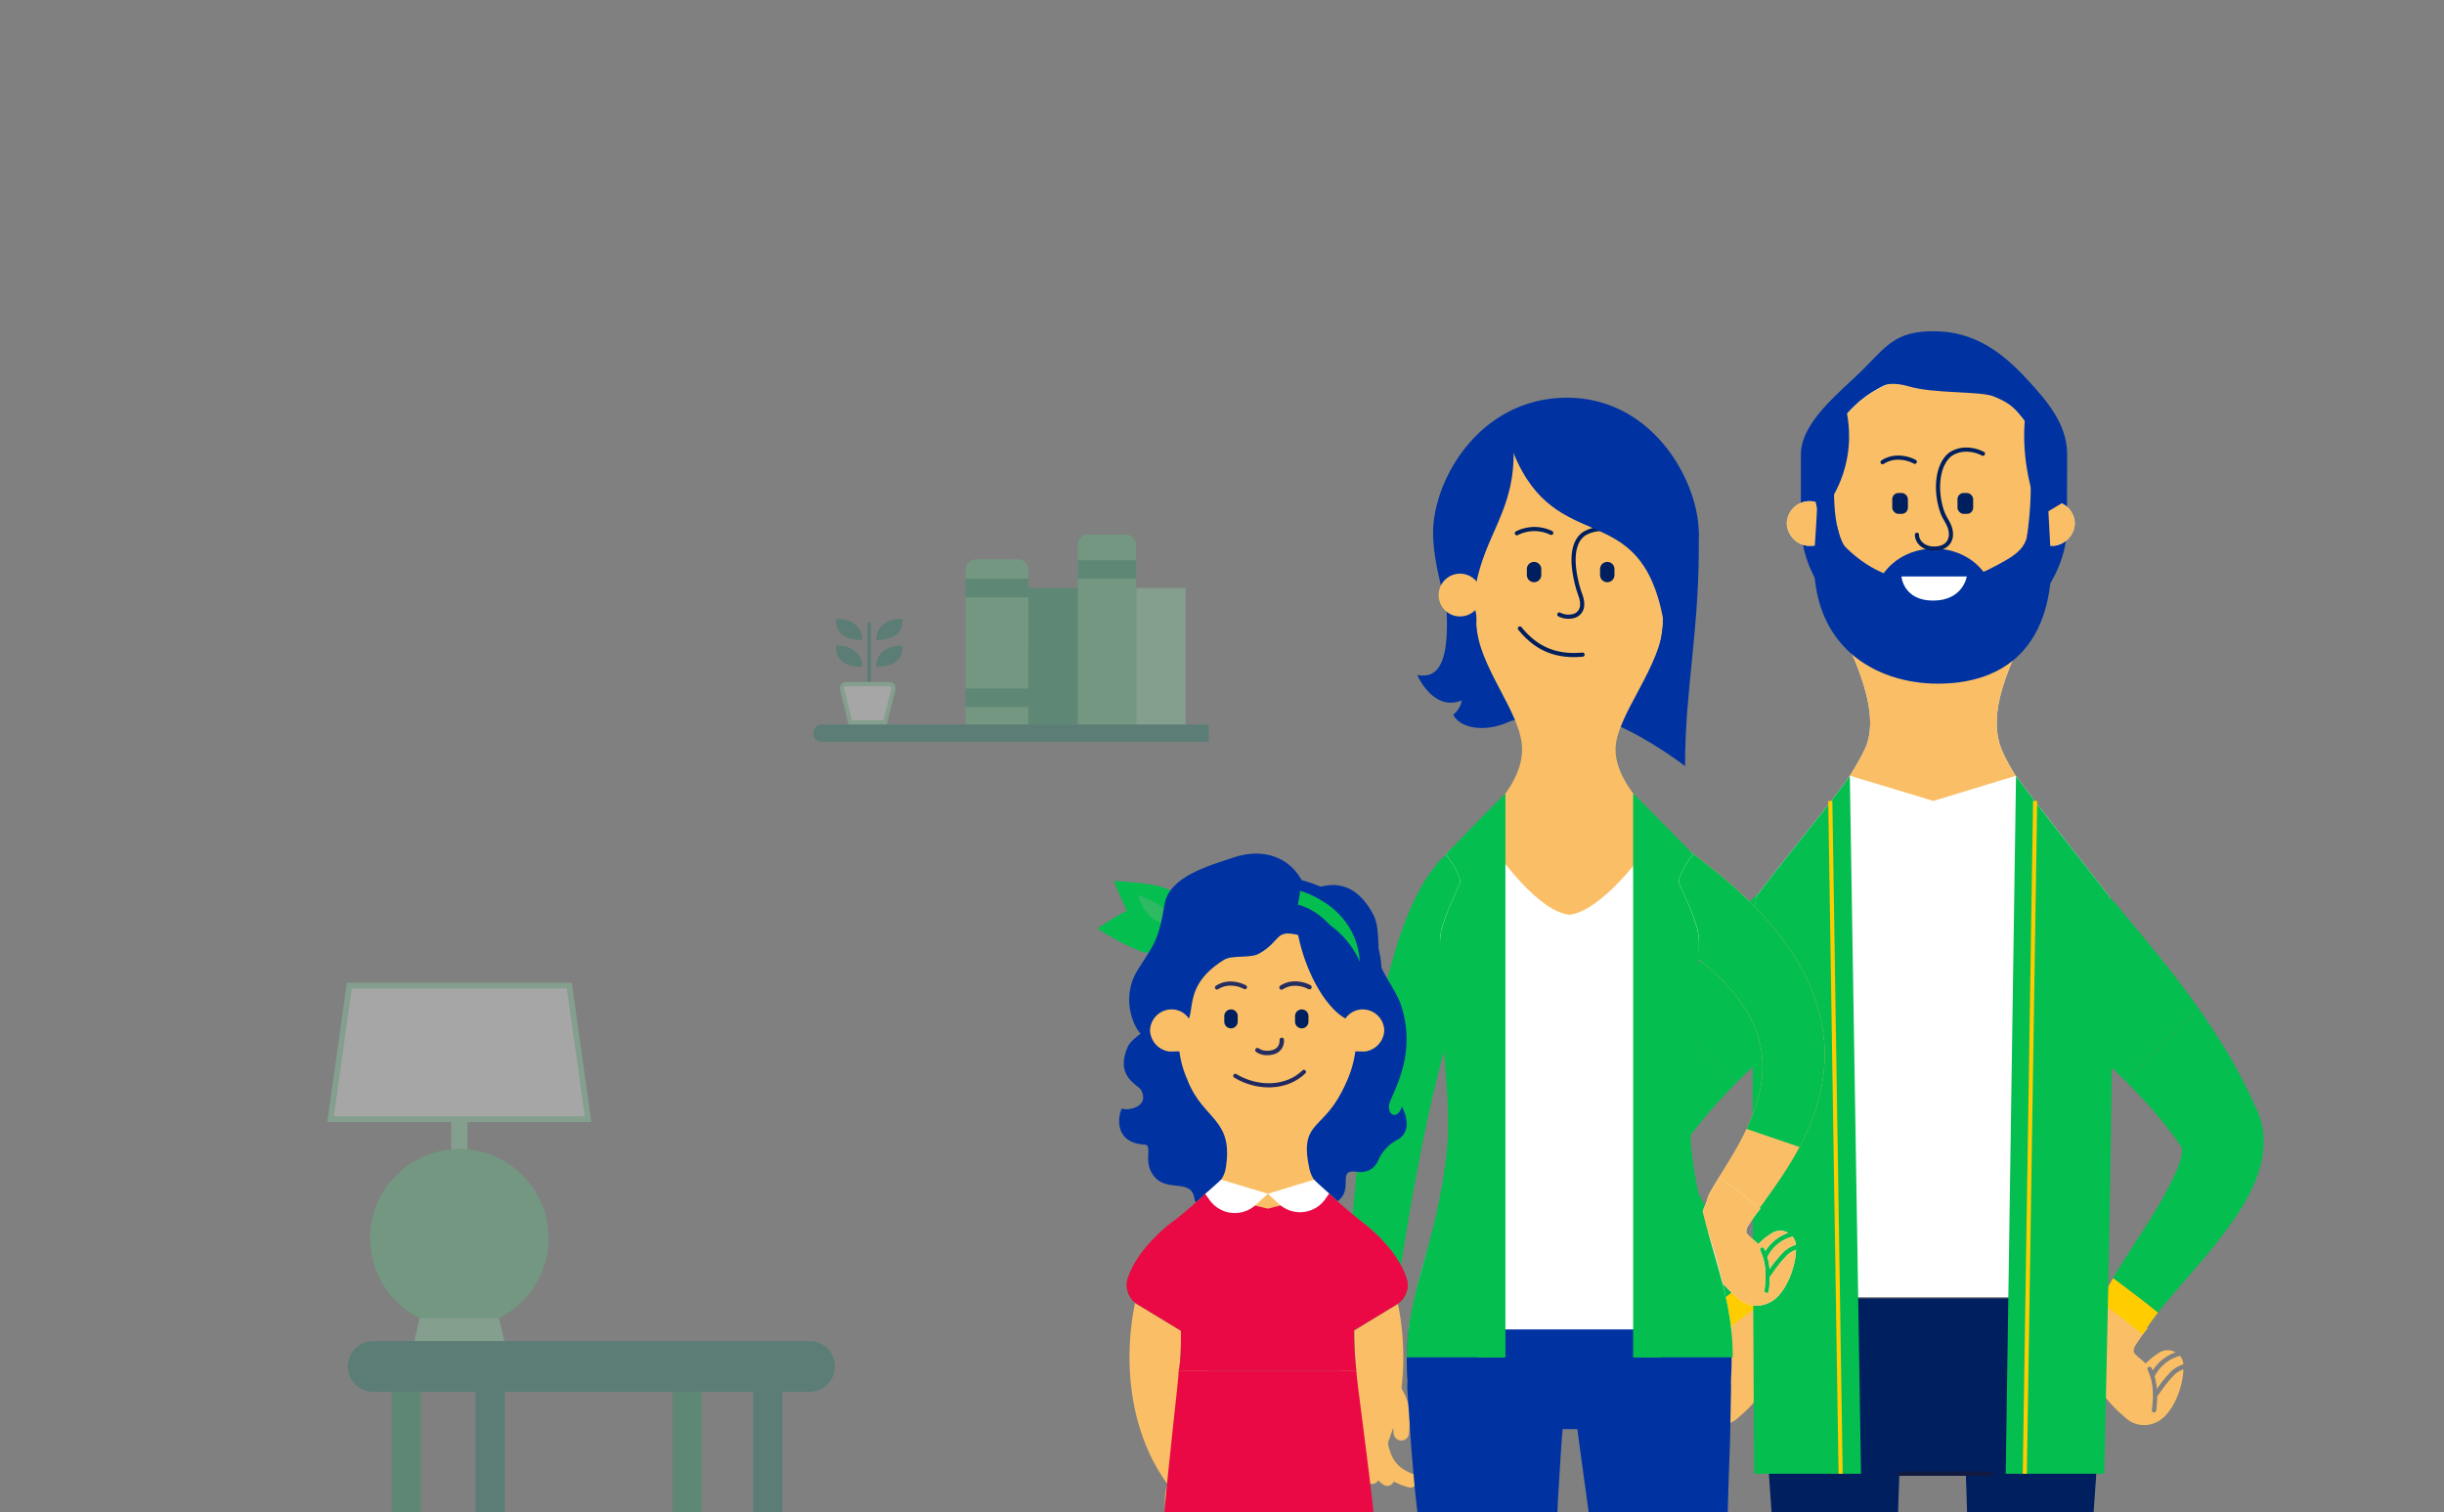 <svg xmlns="http://www.w3.org/2000/svg" xmlns:xlink="http://www.w3.org/1999/xlink" width="954.085" height="590.575" viewBox="0 0 954.085 590.575"><rect x="0" y="0" width="954.085" height="590.575" fill="#808080" stroke="none"/><defs><clipPath id="a"><rect width="954.085" height="590.575" fill="none"/></clipPath></defs><g transform="translate(-2406.844 -2062.711)"><g transform="translate(2406.844 2062.711)" clip-path="url(#a)"><g transform="translate(189.707 18.891)"><g transform="translate(-61.952 364.833)" opacity="0.301"><rect width="11.425" height="173.536" transform="translate(25.169 156.766)" fill="#0f995c"/><rect width="11.42" height="173.536" transform="translate(134.783 156.766)" fill="#0f995c"/><g transform="translate(8.038 139.913)"><path d="M3070.7,2440.866H2900.366a9.907,9.907,0,1,1,0-19.814H3070.7a9.907,9.907,0,1,1,0,19.814" transform="translate(-2890.459 -2421.052)" fill="#087861"/></g><rect width="11.425" height="173.536" transform="translate(57.903 156.766)" fill="#087861"/><rect width="11.42" height="173.536" transform="translate(166.229 156.766)" fill="#087861"/><rect width="6.421" height="19.919" transform="translate(48.343 48.157)" fill="#8fe8b0"/><g transform="translate(16.711 64.93)"><path d="M2966.883,2397.654a34.843,34.843,0,1,1-34.843-34.843,34.845,34.845,0,0,1,34.843,34.843" transform="translate(-2897.196 -2362.811)" fill="#57cc82"/></g><path d="M2945.781,2423.042H2910.6l2.087-8.916H2943.7Z" transform="translate(-2876.633 -2283.13)" fill="#8fe8b0"/><path d="M2885.218,2365.4l7.338-52.151h85.856l7.338,52.151Z" transform="translate(-2883.928 -2312.129)" fill="#fff"/><path d="M2977.724,2314.618l7.024,49.913h-97.953l7.025-49.913Zm1.949-2.239h-87.8l-7.657,54.389h103.11Z" transform="translate(-2884.216 -2312.38)" fill="#8fe8b0"/></g><g transform="translate(127.798 189.779)" opacity="0.301"><g transform="translate(0 9.706)"><path d="M3112.475,2208.041h-150.93a3.4,3.4,0,0,1,0-6.805h150.93Z" transform="translate(-2958.143 -2136.737)" fill="#087861"/><path d="M3024.27,2220.579h-24.5V2160.16a4.083,4.083,0,0,1,4.08-4.078h16.342a4.079,4.079,0,0,1,4.076,4.078Z" transform="translate(-2940.307 -2156.082)" fill="#57cc82"/></g><rect width="19.272" height="53.296" transform="translate(83.967 20.909)" fill="#0f995c"/><rect width="19.272" height="53.296" transform="translate(126.038 20.909)" fill="#8fe8b0"/><g transform="translate(103.236)"><path d="M3053.214,2223.491h-22.8v-70.125a4.081,4.081,0,0,1,4.078-4.078h14.643a4.079,4.079,0,0,1,4.079,4.078Z" transform="translate(-3030.414 -2149.287)" fill="#57cc82"/></g><rect width="22.799" height="7.208" transform="translate(103.237 10.096)" fill="#0f995c"/><rect width="24.576" height="7.209" transform="translate(59.389 60.202)" fill="#0f995c"/><rect width="24.576" height="7.207" transform="translate(59.389 17.304)" fill="#0f995c"/><line y1="22.326" transform="translate(21.815 35.085)" fill="none" stroke="#087861" stroke-linecap="round" stroke-miterlimit="10" stroke-width="1.412"/><path d="M2975.309,2187.978s-.408-8.3,10.185-8.3c0,0,1.635,8.3-10.185,8.3" transform="translate(-2950.79 -2136.269)" fill="#087861"/><path d="M2975.309,2180.662s-.408-8.307,10.185-8.307c0,0,1.635,8.307-10.185,8.307" transform="translate(-2950.79 -2139.404)" fill="#087861"/><path d="M2974.616,2187.978s.406-8.3-10.189-8.3c0,0-1.634,8.3,10.189,8.3" transform="translate(-2955.484 -2136.269)" fill="#087861"/><path d="M2974.616,2180.662s.406-8.307-10.189-8.307c0,0-1.634,8.307,10.189,8.307" transform="translate(-2955.484 -2139.404)" fill="#087861"/><path d="M2969.194,2205.125l-3.173-12.9a1.611,1.611,0,0,1,1.568-2h16.849a1.616,1.616,0,0,1,1.57,2l-3.18,12.9Z" transform="translate(-2954.789 -2131.75)" fill="#fff"/><path d="M2984.688,2191.293a.791.791,0,0,1,.765.98l-3.02,12.273h-12.339l-3.02-12.273a.771.771,0,0,1,.142-.676.782.782,0,0,1,.622-.3Zm0-1.658h-16.85a2.448,2.448,0,0,0-2.374,3.028l3.334,13.542h14.936l3.328-13.542a2.446,2.446,0,0,0-2.375-3.028" transform="translate(-2955.037 -2132)" fill="#8fe8b0"/></g><g transform="translate(221.682 99.434)"><g transform="translate(213.238 11)"><path d="M2665.953,2123.729c-.1-11.76-8.11-20.843-15.779-29.16-9.568-10.378-20.469-18.633-36.382-18.633-15.054,0-18.383,5.889-27.906,15.311-8.7,8.607-23.877,20.163-23.877,32.866v26.635c0,26.608,23.167,48.177,51.977,48.177,27.279,0,49.558-19.34,51.863-43.981Z" transform="translate(-2483.611 -2075.936)" fill="#0033a1"/><path d="M2656.641,2133.4a44.48,44.48,0,0,0-88.958.352v27.594a44.446,44.446,0,0,0,88.715,3.862Z" transform="translate(-2482.148 -2072.459)" fill="#f4f0de"/><path d="M2638.9,2216.51c-6.679-17.412,7.639-39.638,12.978-53.9h-79.048c4.878,11.208,20.306,37.771,12.978,53.9-4.525,9.962-18.73,29.646-18.73,29.646h90.554s-14.812-19.429-18.731-29.646" transform="translate(-2482.305 -2053.585)" fill="#f4f0de"/><path d="M2633.1,2137.414a8.581,8.581,0,0,1,8.556-8.713,8.918,8.918,0,0,1,8.948,8.713,9.174,9.174,0,0,1-8.136,8.7l-8.812-.18s-.557-7.823-.557-8.516" transform="translate(-2465.278 -2062.329)" fill="#f4f0de"/><path d="M2575.142,2137.414a8.581,8.581,0,0,0-8.557-8.713,8.919,8.919,0,0,0-8.949,8.713,9.174,9.174,0,0,0,8.136,8.7l8.812-.18s.558-7.823.558-8.516" transform="translate(-2484.739 -2062.329)" fill="#f4f0de"/><path d="M2661.118,2138.83a8.607,8.607,0,0,0-1.93.224l.043-5.65a44.48,44.48,0,0,0-88.956.354v5.914a8.5,8.5,0,0,0-3.69-.841,8.917,8.917,0,0,0-8.949,8.713,9.171,9.171,0,0,0,8.136,8.695l4.5-.092v5.2a43.924,43.924,0,0,0,5.608,21.518c5.429,11.885,19.4,37.012,12.355,52.514-4.526,9.962-18.73,29.646-18.73,29.646h90.553s-14.81-19.429-18.73-29.646c-6.676-17.4,7.62-39.61,12.967-53.875a43.937,43.937,0,0,0,4.691-16.3l.069-9.032,2.874.058a9.171,9.171,0,0,0,8.135-8.695,8.917,8.917,0,0,0-8.949-8.713" transform="translate(-2484.739 -2072.459)" fill="#fabf66"/><path d="M2650.689,2395.179a28.694,28.694,0,0,1,2.018-7.877,82.035,82.035,0,0,1,5.625-11.085c.11-.184.219-.356.329-.538,4.158,3.08,11.221,8.376,15.922,12.244a65.289,65.289,0,0,0-5.034,7.1,4.678,4.678,0,0,0-.473,2.3,13.07,13.07,0,0,0,1.265,1.411c.454.364.638.619,1,.87.371.271.667.563,1.132.952.414.347.835.749,1.306,1.174.152-.145.271-.29.425-.434.526-.482,1.031-.969,1.577-1.425a17.7,17.7,0,0,1,1.615-1.278l1.576-1.056a6.123,6.123,0,0,1,6.463-.191,17.2,17.2,0,0,0-8.935,7.111c-.146-.344-.293-.675-.44-.986a.85.85,0,0,0-1.536.729c1.366,2.875,2.788,7.253,1.649,15.681a.85.85,0,0,0,.729.956.868.868,0,0,0,.115.008.849.849,0,0,0,.841-.736,44.918,44.918,0,0,0,.425-5.625c.292-.345.643-.793,1.08-1.4a51.458,51.458,0,0,1,5.719-7.081,10.318,10.318,0,0,1,3.42-2.028c-.018.488-.052.961-.093,1.428a27.371,27.371,0,0,1-.395,2.8,33.768,33.768,0,0,1-1.467,5.229,30.785,30.785,0,0,1-2.426,5.113,21.423,21.423,0,0,1-2.078,2.9c-.249.292-.522.578-.876.923a13.181,13.181,0,0,1-1.383,1.174,11.4,11.4,0,0,1-3.26,1.693c-.2.068-.494.156-.8.23s-.583.132-.923.186a10.634,10.634,0,0,1-2.584.084,10.226,10.226,0,0,1-1.548-.252c-.278-.068-.555-.146-.826-.235l-.405-.139-.2-.077-.294-.123a10.863,10.863,0,0,1-2.224-1.3l-.287-.222-2.521-2.223c-.575-.547-1.161-1.07-1.726-1.638a48.419,48.419,0,0,1-3.342-3.645c-.554-.673-1.107-1.382-1.674-2.187a30.321,30.321,0,0,1-1.7-2.686,19.345,19.345,0,0,1-1.369-3.048,13.917,13.917,0,0,1-.569-2.205,13.629,13.629,0,0,1-2.33-4.62,16.325,16.325,0,0,1-.5-5.952" transform="translate(-2460.762 -1998.638)" fill="#fabf66"/><path d="M2672.7,2406.763a23.879,23.879,0,0,0-.87-4.791.941.941,0,0,0,.209-.257,15.245,15.245,0,0,1,9.391-7.577.947.947,0,0,0,.213-.092,6.106,6.106,0,0,1,1.341,3.216,12.274,12.274,0,0,0-4.646,2.6,48.053,48.053,0,0,0-5.638,6.895" transform="translate(-2455.29 -1993.901)" fill="#fabf66"/><path d="M2562.375,2395.179a28.783,28.783,0,0,0-2.017-7.877,81.864,81.864,0,0,0-5.627-11.085c-.108-.184-.219-.356-.327-.538-4.158,3.08-11.221,8.376-15.922,12.244a65.357,65.357,0,0,1,5.034,7.1,4.679,4.679,0,0,1,.472,2.3,12.981,12.981,0,0,1-1.264,1.411c-.453.364-.638.619-1,.87-.372.271-.667.563-1.132.952-.413.347-.836.749-1.305,1.174-.152-.145-.272-.29-.425-.434-.526-.482-1.031-.969-1.578-1.425a17.83,17.83,0,0,0-1.615-1.278l-1.576-1.056a6.126,6.126,0,0,0-6.464-.191,17.193,17.193,0,0,1,8.937,7.111c.146-.344.293-.675.44-.986a.85.85,0,0,1,1.536.729c-1.366,2.875-2.789,7.253-1.65,15.681a.848.848,0,0,1-.727.956.872.872,0,0,1-.114.008.851.851,0,0,1-.843-.736,44.948,44.948,0,0,1-.424-5.625c-.292-.345-.643-.793-1.079-1.4a51.462,51.462,0,0,0-5.72-7.081,10.3,10.3,0,0,0-3.421-2.028c.019.488.053.961.094,1.428a27.787,27.787,0,0,0,.394,2.8,33.88,33.88,0,0,0,1.468,5.229,30.727,30.727,0,0,0,2.426,5.113,21.467,21.467,0,0,0,2.078,2.9c.249.292.522.578.875.923a13.49,13.49,0,0,0,1.384,1.174,11.419,11.419,0,0,0,3.26,1.693c.2.068.494.156.8.23s.582.132.923.186a10.624,10.624,0,0,0,2.583.084,10.21,10.21,0,0,0,1.55-.252c.278-.068.555-.146.826-.235l.405-.139.2-.077.294-.123a10.838,10.838,0,0,0,2.223-1.3l.288-.222,2.521-2.223c.575-.547,1.161-1.07,1.726-1.638a48.677,48.677,0,0,0,3.342-3.645c.554-.673,1.107-1.382,1.673-2.187a30.206,30.206,0,0,0,1.706-2.686,19.429,19.429,0,0,0,1.368-3.048,13.939,13.939,0,0,0,.569-2.205,13.624,13.624,0,0,0,2.331-4.62,16.347,16.347,0,0,0,.5-5.952" transform="translate(-2493.268 -1998.638)" fill="#fabf66"/><path d="M2534.872,2406.763a23.944,23.944,0,0,1,.871-4.791.906.906,0,0,1-.209-.257,15.248,15.248,0,0,0-9.39-7.577.922.922,0,0,1-.214-.092,6.1,6.1,0,0,0-1.341,3.216,12.274,12.274,0,0,1,4.646,2.6,48.067,48.067,0,0,1,5.638,6.895" transform="translate(-2493.262 -1993.901)" fill="#fabf66"/><path d="M2672.7,2406.763a23.879,23.879,0,0,0-.87-4.791.941.941,0,0,0,.209-.257,15.245,15.245,0,0,1,9.391-7.577.947.947,0,0,0,.213-.092,6.106,6.106,0,0,1,1.341,3.216,12.274,12.274,0,0,0-4.646,2.6,48.053,48.053,0,0,0-5.638,6.895" transform="translate(-2455.29 -1993.901)" fill="#fabf66"/><path d="M2534.872,2406.763a23.944,23.944,0,0,1,.871-4.791.906.906,0,0,1-.209-.257,15.248,15.248,0,0,0-9.39-7.577.922.922,0,0,1-.214-.092,6.1,6.1,0,0,0-1.341,3.216,12.274,12.274,0,0,1,4.646,2.6,48.067,48.067,0,0,1,5.638,6.895" transform="translate(-2493.262 -1993.901)" fill="#fabf66"/><path d="M2699.721,2294.4q-3.732-5.187-7.589-10.2c-2.572-3.33-5.174-6.615-7.782-9.827s-5.228-6.388-7.807-9.485l-7.638-9.2-.025-.032a24.935,24.935,0,0,0-38.367,31.86,26.543,26.543,0,0,0,3.266,3.263l9.2,7.632,8.914,7.458c2.925,2.477,5.779,4.957,8.59,7.458s5.54,5.03,8.228,7.589l3.879,3.79,28.436-28.435Z" transform="translate(-2467.429 -2031.913)" fill="#05be50"/><path d="M2716.08,2328.349c-.179-.522-.357-1.005-.574-1.552l-.417-.96-.32-.707-.15-.342-.036-.085-.2-.384-.021-.045-.087-.187-.344-.741c-.931-1.969-1.829-3.975-2.8-5.925-.992-1.934-1.966-3.895-2.993-5.814l-3.164-5.7-3.319-5.587-3.456-5.474-3.575-5.364-2.37-3.388-28.436,28.436.084.083,3.853,3.938,3.735,4.012,3.61,4.092,3.474,4.177c1.135,1.409,2.213,2.844,3.331,4.271,1.1,1.435,2.109,2.908,3.177,4.366a3.456,3.456,0,0,1,.759,1.825,10.228,10.228,0,0,1-.315,2.8,41.1,41.1,0,0,1-3.057,8.165,180.049,180.049,0,0,1-11.019,19.292c-4.059,6.424-8.4,12.892-12.611,19.967,4.575,3.39,12.347,9.218,17.521,13.473.122-.155.24-.311.363-.466,4.636-5.789,9.92-11.679,15.171-17.843a206.673,206.673,0,0,0,15.592-20.157,76.077,76.077,0,0,0,6.946-12.894,45.945,45.945,0,0,0,2.558-8.392,34.362,34.362,0,0,0,.477-10.753,30.6,30.6,0,0,0-1.382-6.133" transform="translate(-2458.642 -2021.74)" fill="#05be50"/><path d="M2659.585,2370.494c.12-.2.24-.393.361-.593,4.575,3.39,12.348,9.218,17.52,13.473a71.942,71.942,0,0,0-5.538,7.812,5.3,5.3,0,0,0-.352.708c-5.113-4.155-12.276-9.527-16.632-12.755,1.477-3.15,3.058-5.924,4.642-8.646" transform="translate(-2459.645 -2000.127)" fill="#fc0"/><path d="M2522.752,2289.33l-3.574,5.363-3.456,5.475-3.319,5.586-3.164,5.7c-1.027,1.92-2,3.88-2.994,5.814-.975,1.95-1.872,3.956-2.8,5.925l-.346.741-.085.185-.022.046-.2.384-.036.085-.148.342-.322.706-.417.961c-.215.547-.4,1.03-.574,1.552a30.675,30.675,0,0,0-1.383,6.132,34.415,34.415,0,0,0,.478,10.754,45.912,45.912,0,0,0,2.558,8.391,76.153,76.153,0,0,0,6.945,12.895,206.923,206.923,0,0,0,15.594,20.158c5.25,6.164,10.535,12.054,15.17,17.843.123.155.241.311.364.465,5.174-4.255,12.945-10.083,17.521-13.473-4.216-7.075-8.554-13.544-12.611-19.967a180.205,180.205,0,0,1-11.019-19.291,41.217,41.217,0,0,1-3.058-8.165,10.3,10.3,0,0,1-.314-2.8,3.455,3.455,0,0,1,.76-1.825c1.068-1.458,2.082-2.931,3.177-4.366,1.118-1.427,2.2-2.862,3.331-4.271l3.474-4.177,3.609-4.092,3.736-4.013,3.312-3.385-28.329-28.33Z" transform="translate(-2499.684 -2021.588)" fill="#05be50"/><path d="M2587.269,2252.4a24.934,24.934,0,0,0-35.113,3.254l-.027.031-7.638,9.2c-2.579,3.1-5.2,6.27-7.806,9.487s-5.21,6.5-7.781,9.825-5.1,6.745-7.59,10.2l-1.825,2.61,28.33,28.328.541-.552,3.963-3.873q4.032-3.838,8.227-7.588c2.813-2.5,5.666-4.981,8.59-7.458l8.916-7.459,9.2-7.63a26.665,26.665,0,0,0,3.267-3.264,24.934,24.934,0,0,0-3.254-35.113" transform="translate(-2494.577 -2031.913)" fill="#05be50"/><path d="M2550.419,2370.494c-.12-.2-.24-.393-.361-.593-4.575,3.39-12.347,9.218-17.52,13.473a72.111,72.111,0,0,1,5.54,7.812,5.4,5.4,0,0,1,.351.708c5.113-4.155,12.276-9.527,16.632-12.755-1.477-3.15-3.058-5.924-4.642-8.646" transform="translate(-2491.211 -2000.127)" fill="#fc0"/><path d="M2578.216,2098.084s8.452,22.492-9.722,44.386l-3.9-15.5,8.752-27.336Z" transform="translate(-2482.945 -2070.225)" fill="#0033a1"/><path d="M2631.919,2101.6s-3.348,17.4,5.58,40.09l8.41-5.016s-1.713-40.376-13.99-35.074" transform="translate(-2465.741 -2069.443)" fill="#0033a1"/><path d="M2612.586,2160.4c-13.17,0-23.932-3.865-33.632-13.2-1.522-1.465-2.614-2.982-3.718-8.274l-7.906-10.228c0,5.022-1.141,20.028-1.173,20.76-1.593,35.86,23.784,50.493,48.27,50.493,23.182,0,42.948-11.458,44.356-44.921l-1.409-26.331-8,12.783c-.544,4.931-4.128,7.848-8.452,10.322-9.418,5.387-16.614,8.594-28.342,8.594" transform="translate(-2482.56 -2062.329)" fill="#0033a1"/><path d="M2631.407,2164.055c0,11.4-10.42,20.647-23.276,20.647s-23.275-9.244-23.275-20.647,10.42-20.646,23.275-20.646,23.276,9.243,23.276,20.646" transform="translate(-2477.719 -2058.536)" fill="#0033a1"/><path d="M2577.249,2148.12s-2.551-4.386-3.292-13.264a101.852,101.852,0,0,1,0-16.426l-6.882,12.919.779,15.1Z" transform="translate(-2482.305 -2064.978)" fill="#0033a1"/><path d="M2632.213,2144.876s.726-4.992,1.116-10.545a123.337,123.337,0,0,0,.107-15.9l6.883,12.919-.517,17.408Z" transform="translate(-2465.507 -2064.978)" fill="#0033a1"/><path d="M2587.48,2090.831l-2.617,6.331s3.337-4.711,13.32-1.756,27.988,1.771,33.231,3.939c4.8,1.985,7.315,3.412,11.044,8.139.349.441.707.912,1.08,1.414,4.358,5.881,0-7.17,0-7.17s-22.238-31.232-56.058-10.9" transform="translate(-2477.718 -2073.869)" fill="#0033a1"/><path d="M2599.941,2117.439a13.765,13.765,0,0,0-6.35-1.609,10.951,10.951,0,0,0-6.229,1.765m39.159-3.292a13.767,13.767,0,0,0-6.351-1.608,10.95,10.95,0,0,0-6.228,1.766c-5.592,4.208-6.106,14.932-3.117,22.97.987,2.653,3.042,4.571,3.223,7.979.149,2.771-1.449,5.92-6.634,5.92-4.16,0-6.635-2.76-6.635-5.4" transform="translate(-2477.073 -2066.457)" fill="none" stroke="#001f5e" stroke-linecap="round" stroke-miterlimit="10" stroke-width="1.62"/><rect width="6.113" height="8.151" rx="2.406" transform="translate(139.536 63.172)" fill="#001f5e"/><rect width="6.113" height="8.151" rx="2.406" transform="translate(114.064 63.172)" fill="#001f5e"/><path d="M2618.733,2152.076h-25.51s.671,9.409,12.355,9.409c11.711,0,13.155-9.409,13.155-9.409" transform="translate(-2475.562 -2056.301)" fill="#fff"/><path d="M2686.2,2264.335c-.018-1.185.16-2.89.16-2.89-4.862-6.709-32.1-40.581-36.621-47.521l-32.253,9.849-32.627-9.852c-4.312,6.91-31.263,39.551-36.591,47.351,0,0-.226,1.547-.255,2.722-1.089,42.9-.345,87.989,1.722,153.5h134.442c1.214-55.322,2.836-99.986,2.025-153.159" transform="translate(-2487.351 -2040.352)" fill="#fff"/><path d="M2596.595,2445.437h40.122c19.767,0,44.713-15.5,45.928-35.229.48-11.825.826-23.867,1.068-34.056H2549.272c.34,10.188.794,22.084,1.4,34.056,1.214,19.73,26.16,35.229,45.928,35.229" transform="translate(-2486.896 -1998.515)" fill="#001f5e"/><path d="M2583.808,2701.537s-4.361-22.945-4.364-22.963c-14.548-75.615-25.014-191.966-28.945-269.01-1.021-15.963,8.033-29.732,24-30.754a28.962,28.962,0,0,1,30.753,27.053,31.7,31.7,0,0,1-.023,4.04c-5.717,83.327-2.351,206.749,1.253,290.048l.05,1.585Z" transform="translate(-2486.6 -1997.845)" fill="#001f5e"/><path d="M2633.471,2701.537s4.36-22.945,4.364-22.963c14.547-75.615,25.014-191.966,28.945-269.01,1.021-15.963-8.034-29.732-24-30.754a28.962,28.962,0,0,0-30.753,27.053,31.835,31.835,0,0,0,.022,4.04c5.716,83.327,2.351,206.749-1.252,290.048l-.05,1.585Z" transform="translate(-2471.042 -1997.845)" fill="#001f5e"/><path d="M2667.08,2265.353a21.5,21.5,0,0,0-.859-3.908c-4.862-6.71-32.1-40.581-36.62-47.521l-4.013,272.552h38.448c1.214-55.02,3.855-167.948,3.044-221.122" transform="translate(-2467.216 -2040.352)" fill="#05be50"/><path d="M2584.983,2213.92c-4.313,6.91-31.264,39.55-36.592,47.351,0,0-.885,6.668-.914,7.843-1.09,42.9.159,217.362.159,217.362h41.708Z" transform="translate(-2487.474 -2040.352)" fill="#05be50"/><path d="M2651.1,2221.753l-4.033,262.7m-75.928-262.7,4.033,262.7" transform="translate(-2481.256 -2038.332)" fill="none" stroke="#fc0" stroke-miterlimit="10" stroke-width="1.608"/><path d="M2607.575,2642.6l-.224-7.238h-22.7c-.942.576-6.847,3.8-14.346,8.935-4.464,3.054-21.466,5.273-22.512,7.379a6.43,6.43,0,0,0,4.235,9.069c.918.227,22.184-.455,23.732-.762,11.777-2.327,30.113-6.206,30.113-6.206,2.342-2.245,1.82-7.678,1.707-11.176" transform="translate(-2487.448 -1931.669)" fill="#001f5e"/><line x2="35.741" transform="translate(116.844 446.124)" fill="none" stroke="#121a40" stroke-linecap="round" stroke-miterlimit="10" stroke-width="1.62"/><path d="M2573.394,2639.725h7.736m-10.883,2.356h7.736m-.721-4.676H2585" transform="translate(-2481.487 -1931.142)" fill="none" stroke="#fff" stroke-linecap="round" stroke-miterlimit="10" stroke-width="1.215"/><g transform="translate(139.357 703.692)"><path d="M2610.6,2642.6l.224-7.238h22.7c.942.576,6.846,3.8,14.346,8.935,4.466,3.054,21.466,5.273,22.512,7.379a6.312,6.312,0,0,1,.467,1.284,6.43,6.43,0,0,1-4.7,7.785c-.918.227-22.184-.455-23.733-.762-11.776-2.327-30.113-6.206-30.113-6.206-2.342-2.245-1.82-7.678-1.707-11.176" transform="translate(-2610.471 -2635.361)" fill="#001f5e"/></g><path d="M2635.387,2639.725h-7.736m10.883,2.356H2630.8m.721-4.676h-7.736" transform="translate(-2467.681 -1931.142)" fill="none" stroke="#fff" stroke-linecap="round" stroke-miterlimit="10" stroke-width="1.215"/></g><g transform="translate(109.405 36.963)"><path d="M2878.261,2143.736c0-19.617-17.5-52.713-51.435-52.772-33.932.059-52.258,31.858-52.258,52.772,0,24.6,21.077,70.386,21.077,70.386s-.04,4.56,9.435,2.975a223.84,223.84,0,0,1,25.061-2.466c16.546-.008,42.783,20.165,42.783,20.165s-7.757-17.987-5.721-31.9c3.214-21.965,11.058-51.21,11.058-59.166" transform="translate(-2735.911 -2090.964)" fill="#0033a1"/><path d="M2788.563,2238.944l36.275,57.845,35.887-57.611s-18.407-13.823-18.407-28.876c0-13.12,18.52-33.109,18.52-49.638H2788.03c0,16.89,17.814,35.221,17.814,49.644,0,15.265-17.281,28.637-17.281,28.637" transform="translate(-2732.441 -2072.99)" fill="#fabf66"/><path d="M2872.483,2322.991c-1.491,2.822-3.068,5.4-4.463,7.729l-3.8,6.166-1.472,2.406c-.433.708-.8,1.319-1.109,1.865l-.931,1.621a9.786,9.786,0,0,0,16.663,10.251l.23-.351.791-1.2c.244-.384.594-.892,1.013-1.5s.885-1.291,1.466-2.1l4.234-5.938c1.663-2.379,3.551-5.1,5.544-8.241,1.668-2.624,3.421-5.526,5.113-8.727l-20.716-7.061c-.832,1.757-1.7,3.457-2.559,5.074" transform="translate(-2714.031 -2032.437)" fill="#fabf66"/><path d="M2910.85,2300c-.289-1.391-.484-2.825-.878-4.181s-.765-2.729-1.147-4.088-.932-2.635-1.4-3.955l-.728-1.959c-.241-.656-.555-1.253-.83-1.882q-.864-1.861-1.719-3.707c-.6-1.211-1.276-2.34-1.912-3.5-.664-1.132-1.257-2.345-1.983-3.389q-1.061-1.607-2.1-3.19a112.845,112.845,0,0,0-8.814-11.259c-1.449-1.747-2.958-3.267-4.41-4.762s-2.845-2.982-4.261-4.238l-4.027-3.72c-1.265-1.187-2.624-2.252-3.823-3.287l-3.427-2.872-.775-.642c-.23-.179-.456-.355-.674-.526l-1.258-.978-4.991-3.916-.089-.072a16.851,16.851,0,0,0-1.74-1.18,16.636,16.636,0,1,0-16.908,28.655l5.464,3.224,1.368.815.736.438.654.424,2.853,1.854c1.017.688,2.131,1.305,3.258,2.165l3.581,2.629c1.292.892,2.465,1.927,3.746,2.964s2.62,2.1,3.833,3.288q.945.871,1.917,1.767c.319.3.656.6.969.909q.443.477.894.96l1.832,1.946c.3.331.634.653.924.993l.84,1.037q.855,1.039,1.722,2.1c.616.695,1.042,1.454,1.587,2.184.506.741,1.078,1.47,1.551,2.233l1.371,2.313c.221.39.493.77.678,1.17l.58,1.2c.371.8.835,1.595,1.145,2.417l.946,2.476c.346.825.5,1.679.77,2.52a38.3,38.3,0,0,1,1.478,10.387,49,49,0,0,1-1.177,10.585,65.569,65.569,0,0,1-3.3,10.121c-.556,1.38-1.159,2.719-1.779,4.028l20.715,7.059c.327-.617.654-1.228.975-1.869a88.162,88.162,0,0,0,5.428-13.159,72.8,72.8,0,0,0,3.159-15.614,63.038,63.038,0,0,0-.829-16.9" transform="translate(-2720.386 -2055.01)" fill="#fabf66"/><path d="M2910.85,2300c-.289-1.391-.484-2.825-.878-4.181s-.765-2.729-1.147-4.088-.932-2.635-1.4-3.955l-.728-1.959c-.241-.656-.555-1.253-.83-1.882q-.864-1.861-1.719-3.707c-.6-1.211-1.276-2.34-1.912-3.5-.664-1.132-1.257-2.345-1.983-3.389q-1.061-1.607-2.1-3.19a112.845,112.845,0,0,0-8.814-11.259c-1.449-1.747-2.958-3.267-4.41-4.762s-2.845-2.982-4.261-4.238l-4.027-3.72c-1.265-1.187-2.624-2.252-3.823-3.287l-3.427-2.872-.775-.642c-.23-.179-.456-.355-.674-.526l-1.258-.978-4.991-3.916-.089-.072a16.851,16.851,0,0,0-1.74-1.18,16.636,16.636,0,1,0-16.908,28.655l5.464,3.224,1.368.815.736.438.654.424,2.853,1.854c1.017.688,2.131,1.305,3.258,2.165l3.581,2.629c1.292.892,2.465,1.927,3.746,2.964s2.62,2.1,3.833,3.288q.945.871,1.917,1.767c.319.3.656.6.969.909q.443.477.894.96l1.832,1.946c.3.331.634.653.924.993l.84,1.037q.855,1.039,1.722,2.1c.616.695,1.042,1.454,1.587,2.184.506.741,1.078,1.47,1.551,2.233l1.371,2.313c.221.39.493.77.678,1.17l.58,1.2c.371.8.835,1.595,1.145,2.417l.946,2.476c.346.825.5,1.679.77,2.52a38.3,38.3,0,0,1,1.478,10.387,49,49,0,0,1-1.177,10.585,65.569,65.569,0,0,1-3.3,10.121c-.556,1.38-1.159,2.719-1.779,4.028l20.715,7.059c.327-.617.654-1.228.975-1.869a88.162,88.162,0,0,0,5.428-13.159,72.8,72.8,0,0,0,3.159-15.614,63.038,63.038,0,0,0-.829-16.9" transform="translate(-2720.386 -2055.01)" fill="#05be50"/><path d="M2743.845,2412.215a4.395,4.395,0,0,1,.1-.6c.341-6.459,1.81-13.345,2.752-20a81.69,81.69,0,0,0,.7-15.047l17.2,2.732-.268,7.35c-1.085,7.636.668,9.155,2.552,12.98l.5.617c.3.389.63.826,1,1.306s.729,1.015,1.1,1.58c.382.548.752,1.193,1.131,1.85s.727,1.4,1.075,2.129a21.616,21.616,0,0,1,.878,2.379,12.071,12.071,0,0,1,.331,1.237c.1.416.192.826.247,1.239a21.015,21.015,0,0,1,.251,2.376c.028.75.035,1.455.011,2.1s-.054,1.229-.085,1.758l-.22,3.35-.008.127a3.005,3.005,0,0,1-5.986.128s-.151-1.389-.379-3.469c-.027-.24-.064-.5-.094-.747a29.789,29.789,0,0,1-2.278,3.954c0,.031,0,.058,0,.089.082.75.133,1.561.244,2.373.151.785.238,1.646.444,2.447a19.481,19.481,0,0,0,.678,2.389,18.3,18.3,0,0,0,.916,2.215l.572.976a10.363,10.363,0,0,0,.626.893,6.315,6.315,0,0,0,.676.8l.342.381.373.333a12.487,12.487,0,0,0,1.5,1.172,16.992,16.992,0,0,0,1.474.861c.446.253.905.441,1.25.613l1.173.517.059.026a2.727,2.727,0,0,1-1.917,5.1l-1.333-.419c-.44-.16-.961-.308-1.585-.567-.621-.229-1.321-.547-2.088-.924-.205-.109-.417-.225-.63-.344a2.661,2.661,0,0,1-.418.734,2.725,2.725,0,0,1-3.836.385l-.041-.034s-.378-.308-1.039-.849l-.769-.624a2.72,2.72,0,0,1-3.609,1.065l-.288-.149c-.191-.1-.458-.227-.823-.437-.263-.147-.581-.332-.922-.545a2.7,2.7,0,0,1-2.849.116l-.335-.19a9.51,9.51,0,0,1-.94-.583,9.8,9.8,0,0,1-1.38-1.136,7.607,7.607,0,0,1-.748-.813,7.25,7.25,0,0,1-.722-.966,8.723,8.723,0,0,1-.655-1.087,11.44,11.44,0,0,1-.573-1.175,23.391,23.391,0,0,1-.911-2.507c-.229-.846-.473-1.732-.642-2.6-.2-.884-.332-1.751-.488-2.634-.272-1.746-.477-3.469-.643-5.077-.029-.288-.054-.567-.081-.847a34.707,34.707,0,0,1-.545-7.268c-.02-.289-.031-.463-.031-.463a4.668,4.668,0,0,1,0-.579" transform="translate(-2743.837 -2017.31)" fill="#fabf66"/><path d="M2867.343,2144.384a41.825,41.825,0,0,0-83.649,0c0,8,5.421,26.605,5.421,29.092a36.4,36.4,0,0,0,72.808,0c0-2.487,5.42-21.091,5.42-29.092" transform="translate(-2733.558 -2087.974)" fill="#fabf66"/><path d="M2840.21,2133.237a15.433,15.433,0,0,0-6.545-1.5,13.556,13.556,0,0,0-6.5,1.641m13.046-.146a15.433,15.433,0,0,0-6.545-1.5,13.556,13.556,0,0,0-6.5,1.641c-2.711,1.618-6.777,6.457-2.786,21.149.751,2.766,1.8,4.339,1.668,6.963a4.442,4.442,0,0,1-3.521,4.261,7.73,7.73,0,0,1-5.4-.647m-3.146-31.871a15.438,15.438,0,0,0-6.545-1.5,15.619,15.619,0,0,0-6.875,1.641" transform="translate(-2729.207 -2080.449)" fill="none" stroke="#001f5e" stroke-linecap="round" stroke-miterlimit="10" stroke-width="1.62"/><path d="M2829.2,2149.866h0a2.823,2.823,0,0,1-2.814-2.814v-2.3a2.814,2.814,0,1,1,5.628,0v2.3a2.823,2.823,0,0,1-2.814,2.814" transform="translate(-2722.548 -2077.819)" fill="#001f5e"/><path d="M2806.48,2149.866h0a2.823,2.823,0,0,1-2.814-2.814v-2.3a2.814,2.814,0,1,1,5.628,0v2.3a2.823,2.823,0,0,1-2.814,2.814" transform="translate(-2728.407 -2077.819)" fill="#001f5e"/><path d="M2801.5,2162.592c7.068,8.826,15.4,11.049,24.48,10.227" transform="translate(-2728.965 -2072.493)" fill="none" stroke="#001f5e" stroke-linecap="round" stroke-miterlimit="10" stroke-width="1.62"/><path d="M2810.556,2419.286h38.46c18.949,0,42.863-1.234,44.026-20.964a108.014,108.014,0,0,0-.618-18.773H2767.447s-1.493,6.8-.917,18.773c1.165,19.73,25.077,20.964,44.026,20.964" transform="translate(-2738.019 -2016.543)" fill="#0033a1"/><path d="M2846.781,2612.308l-1.647-13.212h20.341c-.222.9-.643,14.822-.643,14.822h-18.106Z" transform="translate(-2717.714 -1959.925)" fill="#fabf66"/><path d="M2846.4,2610.881h19.169c.839.513,12.168,5.069,18.842,9.635h-18.469s-6.4-.513-19.541-9.635" transform="translate(-2717.386 -1956.886)" fill="#fabf66"/><path d="M2846.457,2610.881h.014c13.14,9.122,19.542,9.635,19.542,9.635h18.468c3.972,2.718,7.377,2.383,8.31,4.257a5.658,5.658,0,0,1,.415,1.143,5.722,5.722,0,0,1-4.184,6.926,21.438,21.438,0,0,1-2.361.415c-.765.09-1.511.141-2.26.2-1.482.08-9.406.058-10.809-.034s-2.771.216-4.113,0-21.7-6.157-21.7-6.157c-2.083-2-1.619-6.833-1.518-9.945Z" transform="translate(-2717.453 -1956.886)" fill="#ea0944"/><path d="M2822.4,2612.308l-1.265-13.212h-19.1c.221.9.868,4.567.868,4.567l1.4,10.254h18.156Z" transform="translate(-2728.829 -1959.925)" fill="#fabf66"/><path d="M2825.847,2610.881H2807.7c-.839.513-12.169,5.069-18.842,9.635h18.468s5.384-.513,18.523-9.635" transform="translate(-2732.227 -1956.886)" fill="#fabf66"/><path d="M2827.683,2610.881h-.014c-13.14,9.122-18.522,9.635-18.522,9.635h-18.469c-3.973,2.718-7.378,2.383-8.31,4.257a5.724,5.724,0,0,0,3.77,8.069,21.384,21.384,0,0,0,2.36.415c.765.09,1.511.141,2.262.2,1.48.08,9.406.058,10.808-.034s2.771.216,4.113,0,20.683-6.157,20.683-6.157c2.084-2,1.62-6.833,1.519-9.945Z" transform="translate(-2734.051 -1956.886)" fill="#ea0944"/><path d="M2857.159,2352.481a28.752,28.752,0,0,1,2.018-7.876,81.872,81.872,0,0,1,5.626-11.086c.108-.184.219-.356.327-.538,4.158,3.081,11.221,8.376,15.922,12.244a65.227,65.227,0,0,0-5.034,7.1,4.668,4.668,0,0,0-.472,2.3,12.987,12.987,0,0,0,1.265,1.411c.453.364.637.619,1,.87.371.271.667.562,1.132.951.414.347.837.75,1.305,1.175.152-.145.271-.29.425-.434.526-.482,1.031-.969,1.578-1.424a17.879,17.879,0,0,1,1.615-1.279l1.576-1.056a6.132,6.132,0,0,1,6.464-.19,17.2,17.2,0,0,0-8.936,7.112c-.146-.344-.293-.676-.44-.986a.85.85,0,0,0-1.536.73c1.366,2.874,2.787,7.253,1.649,15.681a.85.85,0,0,0,.728.956.924.924,0,0,0,.115.007.849.849,0,0,0,.841-.736,44.828,44.828,0,0,0,.425-5.625c.292-.345.643-.793,1.08-1.4a51.514,51.514,0,0,1,5.719-7.081,10.311,10.311,0,0,1,3.42-2.027c-.017.488-.052.961-.093,1.428a27.4,27.4,0,0,1-.395,2.8,33.682,33.682,0,0,1-1.467,5.229,30.817,30.817,0,0,1-2.426,5.113,21.492,21.492,0,0,1-2.078,2.9c-.249.292-.522.578-.876.923a13.241,13.241,0,0,1-1.384,1.174,11.4,11.4,0,0,1-3.259,1.693c-.2.068-.495.156-.8.23s-.583.132-.924.186a10.626,10.626,0,0,1-2.582.084,10.185,10.185,0,0,1-1.55-.251c-.278-.068-.555-.146-.826-.235l-.405-.139-.2-.077-.295-.124a10.8,10.8,0,0,1-2.224-1.3l-.287-.222-2.521-2.222c-.574-.548-1.161-1.07-1.726-1.638a48.491,48.491,0,0,1-3.342-3.646c-.554-.673-1.107-1.382-1.675-2.187a30.443,30.443,0,0,1-1.7-2.686,19.443,19.443,0,0,1-1.369-3.048,13.955,13.955,0,0,1-.568-2.205,13.625,13.625,0,0,1-2.331-4.62,16.339,16.339,0,0,1-.5-5.953" transform="translate(-2714.632 -2028.552)" fill="#f4f0de"/><path d="M2879.172,2364.066a24,24,0,0,0-.87-4.791.945.945,0,0,0,.208-.256,15.248,15.248,0,0,1,9.39-7.578.916.916,0,0,0,.214-.092,6.108,6.108,0,0,1,1.341,3.216,12.276,12.276,0,0,0-4.646,2.605,48.007,48.007,0,0,0-5.638,6.895" transform="translate(-2709.161 -2023.815)" fill="#f4f0de"/><path d="M2857.159,2352.481a28.752,28.752,0,0,1,2.018-7.876,81.872,81.872,0,0,1,5.626-11.086c.108-.184.219-.356.327-.538,4.158,3.081,11.221,8.376,15.922,12.244a65.227,65.227,0,0,0-5.034,7.1,4.668,4.668,0,0,0-.472,2.3,12.987,12.987,0,0,0,1.265,1.411c.453.364.637.619,1,.87.371.271.667.562,1.132.951.414.347.837.75,1.305,1.175.152-.145.271-.29.425-.434.526-.482,1.031-.969,1.578-1.424a17.879,17.879,0,0,1,1.615-1.279l1.576-1.056a6.132,6.132,0,0,1,6.464-.19,17.2,17.2,0,0,0-8.936,7.112c-.146-.344-.293-.676-.44-.986a.85.85,0,0,0-1.536.73c1.366,2.874,2.787,7.253,1.649,15.681a.85.85,0,0,0,.728.956.924.924,0,0,0,.115.007.849.849,0,0,0,.841-.736,44.828,44.828,0,0,0,.425-5.625c.292-.345.643-.793,1.08-1.4a51.514,51.514,0,0,1,5.719-7.081,10.311,10.311,0,0,1,3.42-2.027c-.017.488-.052.961-.093,1.428a27.4,27.4,0,0,1-.395,2.8,33.682,33.682,0,0,1-1.467,5.229,30.817,30.817,0,0,1-2.426,5.113,21.492,21.492,0,0,1-2.078,2.9c-.249.292-.522.578-.876.923a13.241,13.241,0,0,1-1.384,1.174,11.4,11.4,0,0,1-3.259,1.693c-.2.068-.495.156-.8.23s-.583.132-.924.186a10.626,10.626,0,0,1-2.582.084,10.185,10.185,0,0,1-1.55-.251c-.278-.068-.555-.146-.826-.235l-.405-.139-.2-.077-.295-.124a10.8,10.8,0,0,1-2.224-1.3l-.287-.222-2.521-2.222c-.574-.548-1.161-1.07-1.726-1.638a48.491,48.491,0,0,1-3.342-3.646c-.554-.673-1.107-1.382-1.675-2.187a30.443,30.443,0,0,1-1.7-2.686,19.443,19.443,0,0,1-1.369-3.048,13.955,13.955,0,0,1-.568-2.205,13.625,13.625,0,0,1-2.331-4.62,16.339,16.339,0,0,1-.5-5.953" transform="translate(-2714.632 -2028.552)" fill="#fabf66"/><path d="M2879.172,2364.066a24,24,0,0,0-.87-4.791.945.945,0,0,0,.208-.256,15.248,15.248,0,0,1,9.39-7.578.916.916,0,0,0,.214-.092,6.108,6.108,0,0,1,1.341,3.216,12.276,12.276,0,0,0-4.646,2.605,48.007,48.007,0,0,0-5.638,6.895" transform="translate(-2709.161 -2023.815)" fill="#fabf66"/><path d="M2806.2,2233.8a16.618,16.618,0,0,0-23.29,3.151l-1.254,1.647-.684.9-.193.253c-.065.087-.125.16-.237.324q-.3.432-.619.9c-.835,1.232-1.841,2.723-2.8,4.3q-1.119,2.072-2.468,4.575c-.765,1.634-1.593,3.4-2.433,5.287-.737,1.855-1.579,3.849-2.34,5.914-.711,2.056-1.566,4.238-2.234,6.472-.717,2.241-1.456,4.575-2.1,6.97-.7,2.4-1.336,4.873-1.972,7.409-.673,2.538-1.209,5.13-1.839,7.782-.567,2.649-1.147,5.352-1.688,8.1-1.065,5.487-2.093,11.143-2.987,16.878-.916,5.739-1.758,11.551-2.543,17.359-3.107,23.23-5.042,46.377-6.268,63.723l-.019.264,19.908,2.479c.028-.181.053-.352.081-.535,2.567-16.956,6.289-39.5,11.071-61.621,1.2-5.523,2.447-11.027,3.8-16.384,1.321-5.373,2.748-10.59,4.179-15.6.722-2.5,1.47-4.93,2.2-7.31.779-2.341,1.473-4.68,2.265-6.863.763-2.206,1.51-4.345,2.3-6.349.746-2.044,1.54-3.935,2.3-5.748.728-1.851,1.551-3.453,2.258-5.065.734-1.572,1.5-2.946,2.178-4.3q1.081-1.857,2.019-3.466.963-1.424,1.762-2.61c.437-.52.739-.857,1.008-1.238.066-.091.127-.179.186-.263a1.685,1.685,0,0,1,.172-.2l.215-.234.765-.83,1.4-1.521.078-.084q.513-.558.981-1.174a16.618,16.618,0,0,0-3.151-23.29" transform="translate(-2742.704 -2055.007)" fill="#05be50"/><path d="M2747.236,2382.709c-.308,5.034-.484,7.91-.484,7.91a8.977,8.977,0,0,0,17.857,1.753s.387-2.848,1.065-7.833c.67-4.868,1.616-11.775,2.853-20.017l-19.908-2.478c-.614,8.55-1.074,15.673-1.383,20.665" transform="translate(-2743.089 -2021.057)" fill="#05be50"/><path d="M2820.19,2424.146l-2.1-16.4a30.864,30.864,0,0,1-.223-4.1c.311-16.251,14.408-29.248,31.487-29.032s30.675,13.567,30.364,29.819l-.316,16.532c-.059,5.414-.334,11.283-.526,16.954-1.211,32.968-3.643,185.416-6.371,219.069h-20.341s-24.69-179.3-31.973-232.842" transform="translate(-2724.747 -2017.817)" fill="#0033a1"/><path d="M2825.758,2574.885c-.274-5.469-.49-10.931-.7-16.387-.234-5.459-.4-10.914-.551-16.362l-.24-8.172-.147-8.164c-.1-5.441-.212-10.878-.212-16.311s-.116-.671-.028-6.093l.164-16.253.406-16.219c.141-5.4.433-10.792.641-16.181.127-2.686.2-5.407.37-8.059l.494-7.958c.349-5.338.595-10.483,1.083-16.072l1.311-16.484a30.854,30.854,0,0,0,.025-4.1c-1.092-16.218-15.8-28.523-32.847-27.485s-29.987,15.026-28.9,31.244l1.11,16.5c.32,5.406.877,11.254,1.34,16.91,2.795,32.871,9.511,55.4,14.892,87.946,5.358,32.413,19.344,98.13,27.2,129.831h19.1l-3.7-65.705Z" transform="translate(-2737.974 -2017.84)" fill="#0033a1"/><path d="M2870.589,2303.4c.986-10.493,9.71-14.616,9.71-34.483,0-6.208-3.969-13.876-7.709-22.495-.862-1.988,2.827-8.328,5.544-11.383l-12.8-11.355c-6.678,12.882-23.866,33.666-35.571,34.958-11.7-1.292-26.746-20.668-35.57-34.958l-12.8,11.355c2.716,3.055,6.406,9.4,5.544,11.383-3.741,8.619-7.71,16.287-7.71,22.495,0,19.868,8.87,23.978,9.71,34.483,4.173,52.11-14.13,69.764-21.926,117.15H2893c-7.747-52.482-27.47-63.246-22.406-117.15" transform="translate(-2737.862 -2056.738)" fill="#fff"/><path d="M2804.833,2213.878l-23.283,23.69c2.717,3.057,6.406,9.4,5.545,11.383-3.741,8.619-7.64,16.287-7.709,22.495-.439,39.01,4.715,61.609,2.674,81.511-3.817,37.246-15.662,54.839-15.662,81.02h38.436Z" transform="translate(-2738.019 -2059.267)" fill="#05be50"/><path d="M2875.533,2433.977c0-28.785-12.3-46.428-16.132-81.02-2.22-20.019,3.376-47.449,2.922-81.511-.083-6.208-3.969-13.876-7.71-22.495-.863-1.988,2.827-8.327,5.545-11.384l-23.45-23.688v220.1Z" transform="translate(-2719.886 -2059.267)" fill="#05be50"/><path d="M2852.664,2230.111l-15.955-16.233v220.1l10.841.075,5.114-166.428-10.711-10.552Z" transform="translate(-2719.886 -2059.267)" fill="#05be50"/><path d="M2784.263,2230.111l15.955-16.233v220.1l-10.842.075-5.113-166.428,10.711-10.552Z" transform="translate(-2733.411 -2059.267)" fill="#05be50"/><path d="M2797.147,2587.654l3.731,13.384a4.675,4.675,0,0,0,4.5,3.419h14.107a4.675,4.675,0,0,0,4.675-4.674v-12.956a3.083,3.083,0,0,0-3.082-3.082h-20.964a3.082,3.082,0,0,0-2.969,3.91" transform="translate(-2730.119 -1963.884)" fill="#0033a1"/><path d="M2841.347,2587.462l2.8,13.284a4.675,4.675,0,0,0,4.573,3.708h15.454a4.674,4.674,0,0,0,4.663-4.348l.911-13.067a3.081,3.081,0,0,0-3.074-3.3h-22.316a3.082,3.082,0,0,0-3.015,3.718" transform="translate(-2718.708 -1963.884)" fill="#0033a1"/><path d="M2819.993,2099.717c-.465,8.49-22.432,6.074-20.4,11.038,16.717,40.926,49.235,16.7,58.332,64.492,0,7.48-4.135,27.017-7.4,32.774,0,0,9.383,18.567,15.977,24.83,0-31.245,5.955-54.2,5.337-91.061,0,0-11.3-51.753-51.846-42.073" transform="translate(-2729.493 -2089.019)" fill="#0033a1"/><path d="M2829.456,2102.568c.465,8.491-22.173,2.111-22.173,7.472,0,27.171-15.981,34.691-15.988,65.384.527,9.3,15.057,39.014,15.057,39.014-11.265,5.438-20.683,2.182-22.635-2.4a8.754,8.754,0,0,0,3.307-5.54c-11.182,4.585-17.38-9.933-17.38-9.933,7.684,1.316,17.05-1.806,7.666-55.486,0,0,11.6-48.187,52.147-38.507" transform="translate(-2737.182 -2088.303)" fill="#0033a1"/><path d="M2784.635,2145.592a8.348,8.348,0,1,0,8.349,8.347,8.349,8.349,0,0,0-8.349-8.347" transform="translate(-2735.468 -2076.877)" fill="#fabf66"/></g><g transform="translate(17 214.976)"><path d="M2714.667,2634.331s-21.937-119.278-20.832-163.532c.231-9.192,7.879-17.359,18.6-18.262s19.783,5.81,20.233,14.993a15.738,15.738,0,0,1-.075,2.33c-5.062,48.151-3.1,164.472-3.1,164.472Z" transform="translate(-2667.446 -2219.128)" fill="#fabf66"/><path d="M2745.615,2634.312s20.9-119.26,19.794-163.515c-.229-9.19-7.877-17.357-18.6-18.26s-19.783,5.81-20.233,14.993a15.777,15.777,0,0,0,.074,2.33c5.062,48.151,4.138,164.453,4.138,164.453Z" transform="translate(-2658.997 -2219.128)" fill="#fabf66"/><path d="M2756.818,2277.819c5.831-1.9,14.812-2.75,21.807,10.081,2.589,4.749,1.848,10.212,2.569,18.314.37,4.16,6.741,11.644,8.731,18.218,6.246,20.635-5,34.866-5.016,38.781-.018,3.838,3.566,4.841,5.094,0,3.566,7.205,1.461,11.387-1.941,13.048a16.63,16.63,0,0,0-7.418,8.221c-1.27,2.72-3.935,4.835-8.376,4.2-8.346-1.189-.016,7.674-8.612,12.223-19.152,10.139-17.237-17.871-33.738-11.2-7.171,2.9,7.333,6.695-1.2,12.584-6.1,4.214-18.428,4.436-19.775-3.417-1.293-7.541-10.478-2.205-15.534-8.224-4.969-5.917-.238-12.367-4-12.585-11.347-.655-10.585-10.4-8.716-14.141,1.839,1.131,10.966-.361,7.521-7.056-1.19-2.312-10.189-5.022-5.372-16.666,2.231-5.391,11.356-6.527,10.761-16.529-.95-15.994,63.211-45.848,63.211-45.848" transform="translate(-2671.106 -2264.445)" fill="#0033a1"/><path d="M2672.848,2292.312s14.583-10.048,20.005-10.132a9.818,9.818,0,0,1,.307,19.635c-5.421.085-20.312-9.5-20.312-9.5" transform="translate(-2672.848 -2263.039)" fill="#05be50"/><path d="M2678.018,2275.47s17.7.625,22.1,3.79a9.819,9.819,0,0,1-11.458,15.948c-4.4-3.163-10.644-19.737-10.644-19.737" transform="translate(-2671.515 -2264.77)" fill="#05be50"/><path d="M2699.561,2291.343s1.127-5.96-14.064-11.55c0,0,2.7,12.341,14.064,11.55" transform="translate(-2669.586 -2263.654)" fill="#2eba63"/><path d="M2729.918,2597.028h14.828c.617.376,8.938,3.723,13.838,7.077h-13.565s-5.45-.377-15.1-7.077" transform="translate(-2658.131 -2181.844)" fill="#fabf66"/><path d="M2729.956,2597.028h.01c9.65,6.7,15.1,7.077,15.1,7.077h13.565c2.918,2,5.419,1.75,6.1,3.126a4.158,4.158,0,0,1,.3.84,4.2,4.2,0,0,1-3.073,5.087,15.755,15.755,0,0,1-1.733.3c-.561.066-1.11.1-1.661.148-1.088.059-6.909.042-7.938-.026s-2.035.159-3.021,0-16.687-4.522-16.687-4.522c-1.531-1.467-1.19-5.018-1.116-7.3Z" transform="translate(-2658.18 -2181.844)" fill="#0033a1"/><path d="M2728.045,2597.043h-14.828c-.616.376-8.937,3.723-13.838,7.077h13.565s5.451-.377,15.1-7.077" transform="translate(-2666.006 -2181.841)" fill="#fabf66"/><path d="M2729.4,2597.043h-.01c-9.65,6.7-15.1,7.077-15.1,7.077H2700.72c-2.918,2-5.419,1.75-6.1,3.126a4.155,4.155,0,0,0-.3.841,4.2,4.2,0,0,0,3.073,5.086,15.451,15.451,0,0,0,1.734.3c.561.066,1.109.1,1.66.148,1.088.058,6.909.042,7.938-.027a30.05,30.05,0,0,0,3.021,0c.982-.168,16.687-4.522,16.687-4.522,1.531-1.467,1.19-5.017,1.115-7.3Z" transform="translate(-2667.345 -2181.841)" fill="#0033a1"/><path d="M2689.2,2310.548c.194-20.349,25.515-36.8,45.168-36.8,25,0,45.177,16.608,45.177,37.092v20.509c0,20.486-20.178,37.092-45.177,37.092-23.669,0-43.041-14.89-45.04-33.861Z" transform="translate(-2668.632 -2265.213)" fill="#0033a1"/><path d="M2736.376,2284.168c-8.364,21.428,25.235,32.664,13.164,46.8l15.211-4.988-7.595-33.473Z" transform="translate(-2656.814 -2262.526)" fill="#0033a1"/><path d="M2748.4,2372c-4.317-19.714,5.946-14.45,13.974-33.264l-30.934,2.826-30.44-3.953c6.053,15.428,18.086,14.564,14.622,34.448-1.191,6.833-12.472,14.17-12.472,14.17l29.849,43.761,26.721-43.793s-9.812-7.3-11.319-14.194" transform="translate(-2665.589 -2248.745)" fill="#fabf66"/><path d="M2767.449,2318.742c0-17.272-6.739-32.934-34.562-32.934-25.807,0-34.568,14.77-34.568,33.225,0,1.413-.237,14.473-.237,15.886,0,19.107,15.833,37.953,34.8,37.953,16.9,0,33.7-15.7,34.558-37.953Z" transform="translate(-2666.34 -2262.104)" fill="#fabf66"/><path d="M2750.518,2299.247c-11.49-3.3-7.776,1.543-17.142,6.8-3.427,1.923-10.438.4-13.711,2.439-19.386,12.1-7.73,24.686-18.334,26.222-2.485.359-10.493,4.828-13.048,3.48-3.139-1.654-9.427-14.1-2.295-25.69,5.8-9.423,8.129-10.729,10.54-25.728,1.769-11,18.117-15.3,26.752-18.228,21.389-7.252,35.033,11.726,27.238,30.7" transform="translate(-2670.303 -2266.963)" fill="#0033a1"/><path d="M2705.74,2323.567a8.109,8.109,0,0,0-8.086-8.234,8.427,8.427,0,0,0-8.457,8.234,8.669,8.669,0,0,0,7.688,8.218l8.327-.17s.527-7.392.527-8.048" transform="translate(-2668.632 -2254.489)" fill="#fabf66"/><path d="M2742.844,2308.711a11.939,11.939,0,0,0-5.507-1.4,9.5,9.5,0,0,0-5.4,1.532m.092,20.435c.128,2.4-1.258,5.133-5.754,5.133a6.432,6.432,0,0,1-3.758-1.108" transform="translate(-2660.04 -2256.557)" fill="none" stroke="#262e61" stroke-linecap="round" stroke-miterlimit="10" stroke-width="1.736"/><path d="M2720.884,2308.711a11.937,11.937,0,0,0-5.507-1.4,9.5,9.5,0,0,0-5.4,1.531" transform="translate(-2663.273 -2256.557)" fill="none" stroke="#262e61" stroke-linecap="round" stroke-miterlimit="10" stroke-width="1.62"/><path d="M2736.816,2322.725h0a2.632,2.632,0,0,1-2.624-2.624v-2.144a2.624,2.624,0,0,1,5.248,0v2.144a2.632,2.632,0,0,1-2.624,2.624" transform="translate(-2657.028 -2254.489)" fill="#001f5e"/><path d="M2714.856,2322.725h0a2.632,2.632,0,0,1-2.624-2.624v-2.144a2.624,2.624,0,0,1,5.248,0v2.144a2.631,2.631,0,0,1-2.624,2.624" transform="translate(-2662.691 -2254.489)" fill="#001f5e"/><g transform="translate(12.55 14.549)"><path d="M2735.893,2278.529s24.5,6.283,23.419,31.613l-2.1.646c-.119.549-4.566-22.073-22.125-26.891l.71-3.916" transform="translate(-2669.347 -2278.529)" fill="#05be50"/><path d="M2734.359,2284.049c-.215,11.988,5.431,28.163,13.1,37.314,6.092,7.271,10.371,6.853,10.371,6.853,3.216-3.439,5.815-10.311,4.759-14.9l-2.2-6.18a34.709,34.709,0,0,0-19.778-20.579Z" transform="translate(-2669.537 -2277.106)" fill="#0033a1"/><path d="M2715.638,2336.271c8.883,5.347,20.158,4.982,26.815-1.557" transform="translate(-2674.363 -2264.04)" fill="none" stroke="#212963" stroke-linecap="round" stroke-miterlimit="10" stroke-width="1.62"/><path d="M2717.2,2401.177l-.819.692-.448.377-.126.106-.064.056c-.014.011.005,0,.005,0a.392.392,0,0,0,.058-.044.354.354,0,0,0,.089-.133.348.348,0,0,0,.021-.088.145.145,0,0,0,0-.046l-.048.058a6.016,6.016,0,0,0-1.127,1.488,16.343,16.343,0,0,0-1.443,3.46,42.952,42.952,0,0,0-1.211,5.518c-.306,2.148-.558,4.518-.713,7.07-.14,2.56-.245,5.252-.25,8.064-.024,2.8.02,5.692.1,8.613.148,5.838.412,11.786.618,17.417s.362,10.941.4,15.525-.03,8.434-.125,11.136-.186,4.253-.186,4.253a6.908,6.908,0,0,1-13.786.156l0-.067s-.11-1.429-.342-3.929-.649-6.09-1.254-10.412-1.417-9.385-2.344-14.859-1.965-11.36-2.914-17.377c-.477-3.005-.922-6.049-1.321-9.1s-.72-6.106-.965-9.125-.341-6.056-.328-9.014a68.144,68.144,0,0,1,.664-8.766,42.562,42.562,0,0,1,2.024-8.2,33.226,33.226,0,0,1,3.3-6.772l.214-.347c.1-.138.2-.275.3-.41l.589-.786c.386-.5.761-.97,1.115-1.4l.519-.61c.1-.112.194-.219.286-.321l.391-.434.717-.8a13.277,13.277,0,1,1,18.486,18.985Z" transform="translate(-2681.319 -2252.943)" fill="#fabf66"/><path d="M2718.527,2401.339s-.3.248-.87.715l-.475.388a2.889,2.889,0,0,0-.278.243,2.205,2.205,0,0,1-.182.145l-.112.072-.062.037-.1.108c-.288.317-.624.618-.986,1.028-.352.45-.769.852-1.175,1.431-.414.557-.87,1.137-1.313,1.843-.468.664-.919,1.435-1.4,2.244a53.411,53.411,0,0,0-2.816,5.611,68.542,68.542,0,0,0-2.566,6.839c-.795,2.444-1.443,5.045-2.042,7.716-.537,2.679-1,5.436-1.282,8.214a77.473,77.473,0,0,0-.431,8.318,74.294,74.294,0,0,0,.427,8.041,66.3,66.3,0,0,0,1.248,7.391c.239,1.17.547,2.281.858,3.355.276,1.089.643,2.1.971,3.08.307.995.7,1.9,1.044,2.779l.515,1.281.55,1.173c.676,1.546,1.407,2.81,1.977,3.88s1.123,1.839,1.452,2.4l.523.848.278.45a6.887,6.887,0,0,1-11.2,7.975l-.794-.974c-.5-.646-1.311-1.548-2.208-2.79s-2.012-2.744-3.115-4.574q-.428-.679-.882-1.4-.417-.741-.856-1.524c-.579-1.049-1.213-2.147-1.762-3.338-.573-1.182-1.192-2.412-1.716-3.723-.561-1.3-1.122-2.656-1.61-4.074a83.373,83.373,0,0,1-2.727-9.034,92.274,92.274,0,0,1-1.794-9.892,96.888,96.888,0,0,1-.767-10.336c-.088-3.475.052-6.951.283-10.38.3-3.421.685-6.8,1.284-10.05a91.583,91.583,0,0,1,2.168-9.383,77.519,77.519,0,0,1,2.9-8.406c.546-1.3,1.079-2.552,1.677-3.743.551-1.189,1.181-2.322,1.77-3.386.567-1.062,1.254-2.067,1.819-2.988.6-.924,1.252-1.78,1.8-2.545l.212-.287.271-.328.523-.623.972-1.12c.712-.8.88-.962,1.162-1.268l.772-.821a13.274,13.274,0,1,1,19.344,18.184,13.492,13.492,0,0,1-1.2,1.126Z" transform="translate(-2682.825 -2252.935)" fill="#fabf66"/><path d="M2758.473,2381.958l.771.821c.282.305.452.463,1.163,1.268l.971,1.119c.17.2.344.41.525.624l.269.327.212.287c.548.765,1.195,1.62,1.8,2.544.565.921,1.251,1.927,1.817,2.989.59,1.063,1.221,2.2,1.77,3.385.6,1.191,1.132,2.442,1.678,3.743a77.679,77.679,0,0,1,2.9,8.406,91.35,91.35,0,0,1,2.17,9.383c.6,3.255.988,6.629,1.284,10.051.23,3.428.37,6.9.282,10.379a96.952,96.952,0,0,1-.766,10.336,92.317,92.317,0,0,1-1.795,9.893,83.321,83.321,0,0,1-2.726,9.032c-.49,1.419-1.05,2.774-1.612,4.076-.523,1.311-1.144,2.54-1.716,3.722-.548,1.191-1.183,2.29-1.761,3.338l-.856,1.524-.882,1.4c-1.1,1.829-2.225,3.327-3.116,4.572s-1.7,2.145-2.208,2.79l-.793.974a6.888,6.888,0,0,1-11.2-7.974l.279-.451s.184-.294.524-.848.876-1.336,1.45-2.4,1.3-2.334,1.978-3.879q.268-.57.551-1.175.251-.623.515-1.281c.347-.878.737-1.784,1.045-2.779.327-.983.7-1.991.971-3.08.311-1.073.618-2.183.858-3.355a66.609,66.609,0,0,0,1.248-7.39,74.074,74.074,0,0,0,.427-8.042,77.367,77.367,0,0,0-.43-8.319c-.278-2.778-.745-5.535-1.283-8.214-.6-2.671-1.246-5.272-2.041-7.716a68.661,68.661,0,0,0-2.567-6.839,52.691,52.691,0,0,0-2.816-5.611c-.478-.809-.931-1.579-1.4-2.243-.443-.707-.9-1.286-1.313-1.843-.408-.578-.824-.982-1.175-1.431-.362-.412-.7-.712-.987-1.03l-.1-.108-.063-.037-.111-.073a1.82,1.82,0,0,1-.182-.145,3.092,3.092,0,0,0-.278-.241l-.476-.39c-.568-.465-.87-.715-.87-.715l-.031-.024a13.275,13.275,0,1,1,16.832-20.531,14.366,14.366,0,0,1,1.257,1.173" transform="translate(-2669.234 -2252.936)" fill="#fabf66"/><path d="M2768.931,2382.847s-6.337-5.023-12.685-11.026c-1.473,1.443-23.028,6.752-23.028,6.752s-21.847-5.289-23.389-6.743c-6.329,5.972-13,11.269-13,11.269s4.288,46.958,1.586,58.676h69.366c-2.474-19.528,1.152-58.927,1.152-58.927" transform="translate(-2679.215 -2254.471)" fill="#3bc773"/></g><path d="M2748.473,2368.2l-17.964,5.482-18.249-5.507-4.833,6.439,23.032,6.667,23-6.667Z" transform="translate(-2663.93 -2240.862)" fill="#fabf66"/><path d="M2769.124,2427.431h-69.366c.2,6.114-15.616,121.248-3.752,121.248h79.364c11.863,0-6.39-115.134-6.245-121.248" transform="translate(-2668.015 -2225.581)" fill="#ea0944"/><path d="M2701.561,2380.245s-15.679,10.646-19.541,24.487a7.764,7.764,0,0,0,3.534,8.659l18.432,11.18Z" transform="translate(-2670.554 -2237.749)" fill="#3bc773"/><path d="M2754.115,2380.245s15.68,10.646,19.54,24.487a7.762,7.762,0,0,1-3.533,8.659l-18.43,11.18Z" transform="translate(-2652.516 -2237.749)" fill="#38c770"/><path d="M2787.581,2415.892a8.6,8.6,0,0,0,3.79-9.934c-3.75-11.706-15.674-20.945-18.6-23.07,0-.011,0-.043,0-.043s-6.337-5.021-12.685-11.026c-1.473,1.444-23.028,6.752-23.028,6.752s-21.847-5.288-23.389-6.742c-4.991,4.708-10.181,8.986-12.158,10.59-.044.029-14.962,10.174-19.249,23.523a8.6,8.6,0,0,0,3.786,9.949l17.088,10.366c.066,6.655-.156,12.361-.883,15.515h69.366a139.589,139.589,0,0,1-.854-15.686Z" transform="translate(-2670.522 -2239.922)" fill="#ea0944"/><path d="M2708.094,2376.224l-1.784-2.454,6.235-5.592,18.25,5.507-4.757,4.352a12.092,12.092,0,0,1-17.944-1.812" transform="translate(-2664.219 -2240.862)" fill="#fff"/><path d="M2748.284,2375.616l1.384-2.023-5.935-5.4-17.964,5.481,4.333,4a12.091,12.091,0,0,0,18.181-2.061" transform="translate(-2659.2 -2240.857)" fill="#fff"/><path d="M2748.728,2323.567a8.109,8.109,0,0,1,8.086-8.234,8.427,8.427,0,0,1,8.457,8.234,8.669,8.669,0,0,1-7.688,8.218l-8.327-.17s-.527-7.392-.527-8.048" transform="translate(-2653.28 -2254.489)" fill="#fabf66"/></g></g></g></g></g></svg>